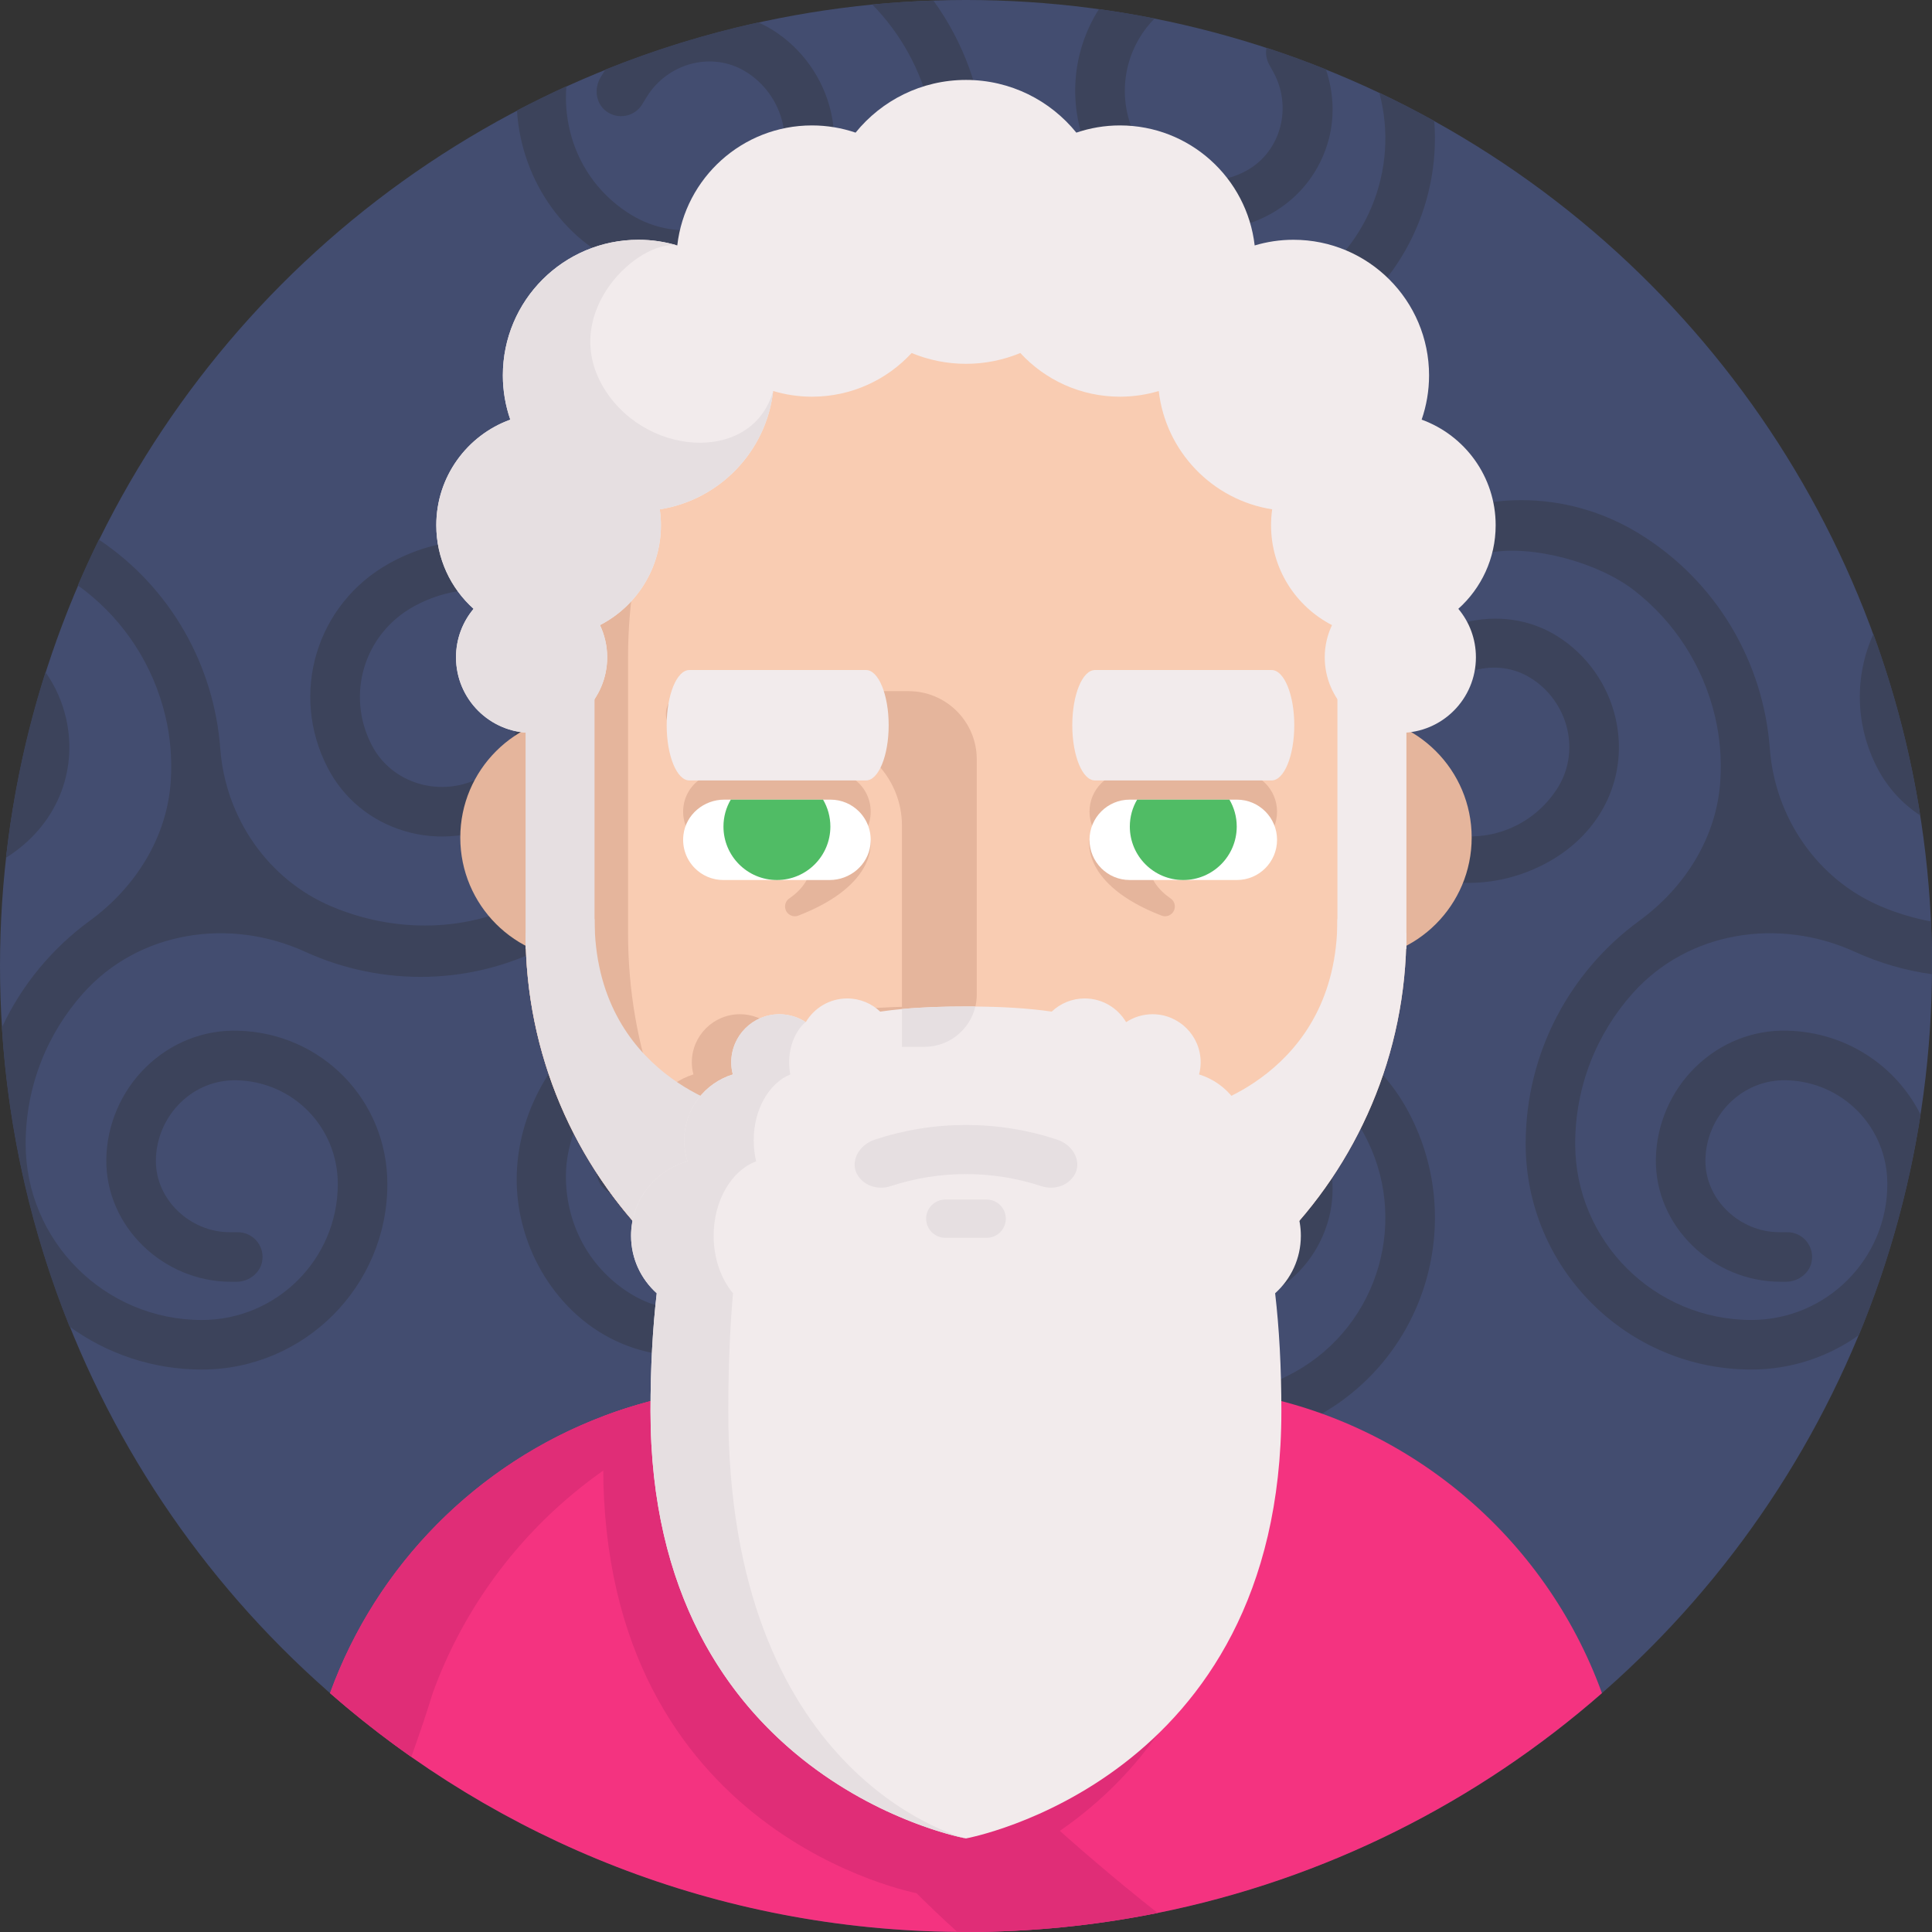 <?xml version="1.0" encoding="iso-8859-1"?>
<!-- Generator: Adobe Illustrator 19.0.0, SVG Export Plug-In . SVG Version: 6.00 Build 0)  -->
<svg version="1.1" id="Capa_1" xmlns="http://www.w3.org/2000/svg" xmlns:xlink="http://www.w3.org/1999/xlink" x="0px" y="0px"
	 viewBox="0 0 512 512" style="enable-background:new 0 0 512 512;" xml:space="preserve">
<rect x="0" y="0" width="512" height="512" fill="#333333" stroke="none"/>
<circle style="fill:#434D70;" cx="256" cy="255.999" r="255.999"/>
<g>
	<path style="fill:#3C435B;" d="M17.51,190.381c-1.003-4.42-2.873-8.589-5.454-12.257c-5.047,15.788-8.589,32.235-10.47,49.194
		C15.023,218.875,20.707,204.424,17.51,190.381z M170.085,168.428c-8.965-16.185-25.778-25.328-43.091-25.328
		c-8.056,0-16.217,1.975-23.74,6.144c-19.435,10.762-26.624,34.628-16.363,54.324c4.211,8.077,11.4,13.991,20.24,16.645
		c8.934,2.696,18.725,1.651,26.864-2.863c7.743-4.284,13.27-11.421,15.485-20.01c2.121-8.202,0.648-16.927-3.459-24.346
		l-0.784-1.411c-1.546-2.779-4.827-4.284-7.847-3.302c-4.065,1.327-5.726,5.904-3.762,9.446l1.097,1.996
		c5.078,9.153,2.142,20.961-6.99,26.081c-5.078,2.853-11.222,3.521-16.823,1.839c-5.423-1.63-9.822-5.235-12.372-10.146
		c-6.949-13.322-2.079-29.477,11.076-36.759c17.377-9.634,39.351-3.323,48.974,14.054c12.476,22.518,4.305,50.98-18.213,63.457
		c-16.238,8.997-35.819,9.028-52.506,1.975c-16.886-7.126-28.139-23.552-29.497-41.838c-1.62-21.734-12.884-42.465-32.172-55.379
		c-1.964,3.992-3.824,8.046-5.59,12.152c0.669,0.439,1.306,0.909,1.912,1.379c10.616,8.296,18.087,19.853,21.285,33.155
		c1.337,5.538,1.818,11.348,1.452,17.209c-0.94,14.984-9.373,28.296-21.504,37.146c-9.947,7.262-18.004,16.98-23.259,28.254
		c1.745,27.867,7.962,54.512,17.92,79.255c9.853,7.158,21.974,11.389,35.067,11.389c27.115,0,49.173-22.058,49.173-49.162
		c0-22.214-17.398-40.061-39.591-40.636c-9.08-0.272-17.763,3.187-24.377,9.634c-6.551,6.395-10.365,15.245-10.512,24.367
		c-0.272,17.899,15.13,32.538,33.029,32.538h1.432c3.438,0,6.572-2.476,6.907-5.893c0.397-3.929-2.675-7.241-6.531-7.241h-2.111
		c-10.407,0-19.613-8.505-19.592-18.913c0.01-5.778,2.393-11.41,6.551-15.454c4.044-3.95,9.3-6.019,14.869-5.904
		c15.015,0.376,26.791,12.466,26.791,27.502c0,19.863-16.165,36.028-36.038,36.028c-25.736,0-46.686-20.94-46.686-46.675
		c0-15.318,5.768-29.309,15.245-39.915c14.723-16.478,38.734-20.166,58.838-10.992c20.396,9.31,44.795,9.185,65.86-2.487
		C175.592,233.755,186.062,197.277,170.085,168.428z"/>
	<path style="fill:#3C435B;" d="M491.527,252.228c6.489,2.967,13.385,4.974,20.449,5.945c0.01-0.721,0.01-1.452,0.01-2.173
		c0-3.96-0.094-7.889-0.272-11.807c-4.524-0.846-8.955-2.173-13.197-3.971c-16.885-7.126-28.139-23.552-29.497-41.838
		c-1.693-22.685-13.887-44.272-34.732-57.03c-9.519-5.82-20.219-8.808-31.107-8.808c-4.692,0-9.425,0.554-14.117,1.682
		c-12.57,3.03-23.573,9.874-31.733,19.602c-10.094,12.016-14.723,28.003-11.4,43.353c1.943,9.007,6.259,17.094,12.445,23.562
		c13.437,14.064,34.116,17.209,51.283,8.056c15.276-8.14,21.891-23.51,18.495-38.421c-2.027-8.923-7.586-16.791-15.287-21.682
		c-15.12-9.571-35.652-4.086-44.993,11.18l-0.763,1.243c-1.787,2.926-1.317,6.886,1.432,8.955c3.145,2.393,7.575,1.494,9.582-1.787
		l1.191-1.954c5.465-8.923,17.178-12.194,26.133-6.771c4.995,3.009,8.599,8.025,9.906,13.73c1.254,5.517,0.282,11.118-2.727,15.767
		c-8.161,12.612-24.607,16.353-37.439,8.495c-10.574-6.468-17.084-17.732-17.283-30.689c-0.094-6.907,2.058-13.688,5.757-19.519
		c6.959-10.951,17.941-18.422,30.824-20.856c11.776-2.226,29.236,2.654,38.682,10.041c10.616,8.296,18.087,19.853,21.285,33.155
		c1.337,5.538,1.818,11.348,1.452,17.209c-0.94,14.984-9.373,28.296-21.504,37.146c-18.223,13.312-30.083,34.837-30.083,59.089
		c0,32.977,26.833,59.81,59.81,59.81c10.616,0,20.459-3.385,28.505-9.132c7.649-18.484,13.197-38.055,16.342-58.42
		c-6.499-12.946-19.707-21.838-35.265-22.246c-9.08-0.272-17.763,3.187-24.377,9.634c-6.551,6.395-10.365,15.245-10.512,24.367
		c-0.272,17.899,15.13,32.538,33.029,32.538h1.431c3.438,0,6.572-2.476,6.907-5.893c0.397-3.929-2.675-7.241-6.531-7.241h-2.111
		c-10.407,0-19.613-8.505-19.592-18.913c0.01-5.778,2.393-11.41,6.551-15.454c4.044-3.95,9.3-6.019,14.869-5.904
		c15.015,0.376,26.791,12.466,26.791,27.502c0,19.863-16.165,36.028-36.038,36.028c-25.736,0-46.686-20.94-46.686-46.675
		c0-15.318,5.768-29.309,15.245-39.915C447.411,246.743,471.423,243.054,491.527,252.228z M508.893,216.096
		c-2.602-16.614-6.792-32.684-12.424-48.076c-4.963,10.951-4.963,23.97,1.066,35.547
		C500.22,208.719,504.128,213.003,508.893,216.096z"/>
	<path style="fill:#3C435B;" d="M372.795,293.815c-8.965-16.185-25.778-25.328-43.091-25.328c-8.056,0-16.217,1.975-23.74,6.144
		c-19.435,10.762-26.624,34.628-16.363,54.324c4.211,8.077,11.4,13.991,20.24,16.645c8.934,2.696,18.725,1.651,26.864-2.863
		c7.743-4.284,13.27-11.421,15.485-20.01c2.121-8.202,0.648-16.927-3.459-24.346l-0.784-1.411c-1.546-2.779-4.827-4.284-7.847-3.302
		c-4.065,1.327-5.726,5.904-3.762,9.446l1.097,1.996c5.078,9.153,2.142,20.961-6.99,26.081c-5.078,2.853-11.222,3.521-16.823,1.839
		c-5.423-1.63-9.822-5.235-12.372-10.146c-6.949-13.322-2.079-29.477,11.076-36.759c17.377-9.634,39.351-3.323,48.974,14.054
		c12.476,22.517,4.305,50.98-18.213,63.457c-16.238,8.997-35.819,9.028-52.506,1.975c-16.886-7.126-28.139-23.552-29.497-41.838
		c-1.693-22.685-13.887-44.272-34.732-57.03c-9.519-5.82-20.219-8.808-31.107-8.808c-4.692,0-9.425,0.554-14.117,1.682
		c-12.57,3.03-23.573,9.874-31.733,19.602c-10.094,12.016-14.723,28.003-11.4,43.353c1.943,9.007,6.259,17.094,12.445,23.562
		c13.437,14.064,34.116,17.209,51.283,8.056c15.276-8.14,21.891-23.51,18.495-38.421c-2.027-8.923-7.586-16.791-15.287-21.682
		c-15.12-9.571-35.652-4.086-44.993,11.18l-0.763,1.243c-1.787,2.926-1.317,6.886,1.432,8.955c3.145,2.393,7.575,1.494,9.582-1.787
		l1.191-1.954c5.465-8.923,17.178-12.194,26.133-6.771c4.995,3.009,8.599,8.025,9.906,13.73c1.254,5.517,0.282,11.118-2.727,15.767
		c-8.161,12.612-24.607,16.353-37.439,8.495c-10.574-6.468-17.084-17.732-17.283-30.689c-0.094-6.907,2.058-13.688,5.757-19.519
		c6.959-10.951,17.941-18.422,30.824-20.856c11.776-2.226,29.236,2.654,38.682,10.041c10.616,8.296,18.087,19.853,21.285,33.155
		c1.337,5.538,1.818,11.348,1.452,17.209c-0.94,14.984-9.373,28.296-21.504,37.146c-18.223,13.312-30.083,34.837-30.083,59.089
		c0,32.977,26.833,59.81,59.81,59.81c27.115,0,49.173-22.058,49.173-49.162c0-22.215-17.397-40.061-39.591-40.636
		c-9.08-0.272-17.763,3.187-24.377,9.634c-6.552,6.395-10.365,15.245-10.512,24.367c-0.272,17.899,15.13,32.538,33.029,32.538h1.432
		c3.438,0,6.572-2.476,6.907-5.893c0.397-3.929-2.675-7.241-6.531-7.241h-2.111c-10.407,0-19.613-8.505-19.592-18.913
		c0.01-5.778,2.393-11.41,6.551-15.454c4.044-3.95,9.3-6.019,14.869-5.904c15.015,0.376,26.791,12.466,26.791,27.502
		c0,19.863-16.165,36.028-36.038,36.028c-25.736,0-46.686-20.94-46.686-46.675c0-15.318,5.768-29.309,15.245-39.915
		c14.723-16.478,38.734-20.166,58.838-10.992c20.396,9.31,44.795,9.185,65.86-2.487
		C378.302,359.142,388.772,322.665,372.795,293.815z"/>
	<path style="fill:#3C435B;" d="M220.22,29.739c-2.027-8.923-7.586-16.791-15.287-21.682c-1.296-0.815-2.623-1.526-3.992-2.121
		c-13.949,3.051-27.481,7.252-40.479,12.487c-0.178,0.272-0.355,0.543-0.522,0.815l-0.763,1.243
		c-1.787,2.926-1.317,6.886,1.432,8.955c3.145,2.393,7.575,1.494,9.582-1.787l1.191-1.954c5.465-8.923,17.178-12.194,26.133-6.771
		c4.995,3.009,8.599,8.025,9.906,13.73c1.254,5.517,0.282,11.118-2.727,15.767c-8.161,12.612-24.607,16.353-37.439,8.495
		c-10.574-6.468-17.084-17.732-17.283-30.689c-0.01-1.128,0.031-2.257,0.136-3.375c-4.441,2.017-8.808,4.159-13.103,6.416
		c0.146,2.435,0.47,4.859,0.993,7.272c1.943,9.007,6.259,17.094,12.445,23.562c13.437,14.064,34.116,17.209,51.283,8.056
		C217.001,60.02,223.616,44.649,220.22,29.739z M380.089,32.038c-4.765-2.644-9.623-5.141-14.566-7.481
		c5.496,20.25-3.281,42.433-22.434,53.049c-16.238,8.997-35.819,9.028-52.506,1.975c-16.886-7.126-28.139-23.552-29.497-41.838
		c-1.003-13.458-5.705-26.53-13.719-37.595c-5.454,0.178-10.856,0.522-16.206,1.045c7.481,7.638,12.8,17.189,15.36,27.857
		c1.337,5.538,1.818,11.348,1.452,17.209c-0.94,14.984-9.373,28.296-21.504,37.146c-18.223,13.312-30.083,34.837-30.083,59.089
		c0,32.977,26.833,59.81,59.81,59.81c27.115,0,49.173-22.058,49.173-49.162c0-22.214-17.397-40.061-39.591-40.636
		c-9.08-0.272-17.763,3.187-24.377,9.634c-6.551,6.395-10.365,15.245-10.512,24.367c-0.272,17.899,15.13,32.538,33.029,32.538h1.431
		c3.438,0,6.572-2.476,6.907-5.893c0.397-3.929-2.675-7.241-6.531-7.241h-2.111c-10.407,0-19.613-8.505-19.592-18.913
		c0.01-5.778,2.393-11.41,6.551-15.454c4.044-3.95,9.3-6.019,14.869-5.904c15.015,0.376,26.791,12.466,26.791,27.502
		c0,19.863-16.165,36.028-36.038,36.028c-25.736,0-46.686-20.94-46.686-46.675c0-15.318,5.768-29.309,15.245-39.915
		c14.723-16.478,38.734-20.166,58.838-10.992c20.396,9.31,44.795,9.185,65.86-2.487C370.58,77.386,381.855,54.68,380.089,32.038z
		 M351.375,18.37c0,0,0,0,0-0.01c-5.162-2.069-10.407-3.981-15.736-5.716c-0.293,1.463-0.084,3.03,0.7,4.441l1.097,1.996
		c5.078,9.153,2.142,20.961-6.99,26.081c-5.078,2.853-11.222,3.521-16.823,1.839c-5.423-1.63-9.822-5.235-12.372-10.146
		c-5.684-10.898-3.459-23.688,4.744-31.963c-4.869-0.972-9.791-1.797-14.764-2.476c-7.513,11.818-8.6,27.125-1.63,40.511
		c4.211,8.077,11.4,13.991,20.24,16.645c8.934,2.696,18.725,1.651,26.864-2.863c7.743-4.284,13.27-11.41,15.485-20.01
		C353.757,30.627,353.36,24.274,351.375,18.37z"/>
</g>
<path style="fill:#F43380;" d="M424.531,448.699c-32.883,28.787-73.216,49.298-117.718,58.253
	c-16.426,3.312-33.416,5.047-50.813,5.047c-0.763,0-1.526,0-2.288-0.021h-0.01c-63.645-0.554-121.741-24.336-166.232-63.279
	c12.288-33.876,38.975-60.834,72.662-73.498c7.617-2.863,15.59-4.995,23.834-6.311h0.01c6.374-1.014,12.925-1.546,19.592-1.546
	h104.866c6.113,0,12.11,0.449,17.983,1.306c0.543,0.073,1.087,0.157,1.62,0.24C372.757,376.016,409.474,407.165,424.531,448.699z"/>
<path style="fill:#E02D77;" d="M114.668,448.701c15.067-41.535,51.785-72.672,96.507-79.809c6.374-1.014,12.925-1.546,19.592-1.546
	h-27.209c-6.666,0-13.218,0.533-19.592,1.546c-44.722,7.137-81.439,38.275-96.507,79.809c6.864,6.008,14.055,11.651,21.536,16.907
	C111.078,459.782,113.02,454.109,114.668,448.701z"/>
<path style="fill:#757A89;" d="M135.373,234.749L135.373,234.749c-2.847,0-5.156-2.308-5.156-5.156v-3.608
	c0-2.847,2.308-5.156,5.156-5.156l0,0c2.847,0,5.156,2.308,5.156,5.156v3.608C140.529,232.441,138.22,234.749,135.373,234.749z"/>
<path style="fill:#E02D77;" d="M306.81,506.953c-16.426,3.312-33.416,5.047-50.813,5.047c-0.763,0-1.526,0-2.288-0.021h-0.01
	c-31.326-28.348-78.148-81.899-69.736-143.088h0.01c6.374-1.014,12.925-1.546,19.592-1.546h2.132l-1.891,9.812
	C203.804,427.646,306.81,506.953,306.81,506.953z"/>
<path style="fill:#F9CCB2;" d="M308.407,320.453v51.829c0,28.955-23.462,52.418-52.406,52.418c-8.967,0-17.404-2.251-24.778-6.22
	c-4.547-2.423-8.679-5.516-12.291-9.128c-8.414-8.414-13.975-19.665-15.13-32.198c-0.139-1.604-0.219-3.232-0.219-4.87v-51.829
	h104.824V320.453z"/>
<g>
	<path style="fill:#E5B59C;" d="M308.407,335.456v26.763c-16.18,8.482-34.599,13.295-54.137,13.295
		c-1.858,0-3.716-0.046-5.563-0.139c-0.265-0.011-0.519-0.023-0.773-0.023c-9.187,0-16.711,7.524-16.711,16.803v26.324
		c-4.547-2.423-8.679-5.516-12.291-9.128c-8.414-8.414-13.975-19.665-15.13-32.198c-0.139-1.604-0.219-3.232-0.219-4.87v-36.826
		H308.407z"/>
	<circle style="fill:#E5B59C;" cx="154.373" cy="221.967" r="32.392"/>
	<circle style="fill:#E5B59C;" cx="357.616" cy="221.967" r="32.392"/>
</g>
<path style="fill:#F9CCB2;" d="M372.704,174.184v73.08c0,32.235-13.061,61.409-34.189,82.526c-1.839,1.839-3.741,3.615-5.695,5.319
	c-1.034,0.899-2.079,1.787-3.145,2.644c-20.083,16.394-45.735,26.216-73.686,26.216c-39.163,0-73.832-19.299-94.991-48.901
	c-13.678-19.111-21.713-42.517-21.713-67.803v-73.08c0-64.46,52.255-116.704,116.704-116.704
	C320.449,57.48,372.704,109.725,372.704,174.184z"/>
<g>
	<path style="fill:#E5B59C;" d="M288.731,222.562c0,0-2.398,11.746,19.065,20.075c0.963,0.374,2.06,0.155,2.79-0.576l0,0
		c1.138-1.138,0.984-3.038-0.343-3.948c-2.915-1.998-6.932-5.945-5.537-11.975"/>
	<path style="fill:#E5B59C;" d="M230.663,222.562c0,0,2.398,11.746-19.065,20.075c-0.963,0.374-2.059,0.155-2.79-0.576l0,0
		c-1.138-1.138-0.984-3.038,0.343-3.948c2.915-1.998,6.932-5.945,5.537-11.975"/>
	<path style="fill:#E5B59C;" d="M230.663,216.418c-0.65,5.379-5.398,9.328-10.816,9.328h-28.157c-2.94,0-5.604-1.189-7.533-3.118
		c-2.208-2.214-3.457-5.396-3.039-8.855c0.65-5.379,5.397-9.328,10.816-9.328h28.157c2.94,0,5.604,1.189,7.533,3.118
		C229.834,209.776,231.082,212.958,230.663,216.418z"/>
</g>
<path style="fill:#FFFFFF;" d="M230.663,223.886c-0.65,5.379-5.398,9.328-10.816,9.328h-28.157c-2.94,0-5.604-1.189-7.533-3.118
	c-2.208-2.214-3.457-5.396-3.039-8.855c0.65-5.379,5.397-9.328,10.816-9.328h28.157c2.94,0,5.604,1.189,7.533,3.118
	C229.834,217.244,231.082,220.426,230.663,223.886z"/>
<path style="fill:#E5B59C;" d="M327.782,204.443h-28.4c-5.882,0-10.65,4.768-10.65,10.65l0,0c0,5.882,4.768,10.65,10.65,10.65h28.4
	c5.882,0,10.65-4.768,10.65-10.65l0,0C338.432,209.212,333.664,204.443,327.782,204.443z"/>
<path style="fill:#FFFFFF;" d="M327.782,211.912h-28.4c-5.882,0-10.65,4.768-10.65,10.65l0,0c0,5.882,4.768,10.65,10.65,10.65h28.4
	c5.882,0,10.65-4.768,10.65-10.65l0,0C338.432,216.68,333.664,211.912,327.782,211.912z"/>
<path style="fill:#F2EBEC;" d="M336.994,177.566h-46.825c-3.315,0-6.003,6.549-6.003,14.629l0,0c0,8.079,2.687,14.629,6.003,14.629
	h46.825c3.315,0,6.003-6.549,6.003-14.629l0,0C342.997,184.116,340.309,177.566,336.994,177.566z"/>
<g>
	<path style="fill:#50BC65;" d="M220.058,219.048c0,7.822-6.343,14.166-14.166,14.166c-7.822,0-14.166-6.343-14.166-14.166
		c0-2.604,0.704-5.042,1.935-7.136h24.461C219.353,214.006,220.058,216.444,220.058,219.048z"/>
	<path style="fill:#50BC65;" d="M327.747,219.048c0,7.822-6.343,14.166-14.166,14.166c-7.822,0-14.166-6.343-14.166-14.166
		c0-2.604,0.704-5.042,1.935-7.136h24.461C327.043,214.006,327.747,216.444,327.747,219.048z"/>
</g>
<path style="fill:#E5B59C;" d="M182.68,183.167c-3.305,0-6.141,2.586-6.2,5.89c-0.062,3.367,2.649,6.115,6.002,6.115h32.896
	c13.062,0,23.65,10.589,23.65,23.65v58.596h5.96c7.656,0,13.863-6.207,13.863-13.863v-62.329c0-9.975-8.086-18.061-18.061-18.061
	h-58.11V183.167z"/>
<path style="fill:#F2EBEC;" d="M229.504,177.566H182.68c-3.315,0-6.003,6.549-6.003,14.629l0,0c0,8.079,2.687,14.629,6.003,14.629
	h46.825c3.315,0,6.003-6.549,6.003-14.629l0,0C235.506,184.116,232.819,177.566,229.504,177.566z"/>
<path style="fill:#E5B59C;" d="M166.44,247.267v-73.084c0-60.758,41.205-110.663,100.519-116.19
	c-3.61-0.336-7.265-0.516-10.964-0.516l0,0c-64.455,0-116.707,52.251-116.707,116.706v73.084
	c0,64.455,52.251,116.707,116.707,116.707l0,0c3.698,0,7.354-0.18,10.964-0.516C207.645,357.93,166.44,308.025,166.44,247.267z"/>
<path style="fill:#E02D77;" d="M327.042,388.576c0,98.158-83.592,113.256-83.592,113.256s-83.592-15.099-83.592-113.256
	c0-4.65,0.094-9.111,0.272-13.375c7.617-2.863,15.59-4.995,23.834-6.311h0.01c6.374-1.014,12.925-1.546,19.592-1.546h104.866
	c6.113,0,12.11,0.449,17.983,1.306C326.823,374.846,327.042,381.471,327.042,388.576z"/>
<path style="fill:#F2EBEC;" d="M386.473,161.343c2.915,3.48,4.66,7.952,4.66,12.842c0,11.065-8.965,20.031-20.031,20.031
	c-11.065,0-20.031-8.965-20.031-20.031c0-3.051,0.7-5.935,1.923-8.526c-9.592-4.932-16.154-14.932-16.154-26.467
	c0-1.432,0.104-2.832,0.303-4.211c-15.83-2.487-28.223-15.318-30.062-31.357c-3.26,0.972-6.708,1.505-10.282,1.505
	c-10.439,0-19.843-4.462-26.405-11.577c-4.441,1.839-9.3,2.863-14.399,2.863c-5.099,0-9.968-1.024-14.399-2.863
	c-6.572,7.116-15.966,11.577-26.415,11.577c-3.574,0-7.022-0.533-10.282-1.505c-1.839,16.039-14.221,28.87-30.051,31.357
	c0.199,1.379,0.303,2.779,0.303,4.211c0,11.536-6.562,21.535-16.154,26.467c1.212,2.591,1.912,5.475,1.912,8.526
	c0,11.065-8.965,20.031-20.031,20.031c-11.065,0-20.031-8.965-20.031-20.031c0-4.89,1.755-9.362,4.66-12.842
	c-6.071-5.444-9.885-13.354-9.885-22.152c0-12.873,8.171-23.834,19.613-27.982c-1.275-3.678-1.975-7.617-1.975-11.724
	c0-19.853,16.091-35.944,35.944-35.944c3.574,0,7.022,0.533,10.282,1.505c2.048-17.899,17.251-31.807,35.694-31.807
	c4.044,0,7.931,0.679,11.557,1.912c6.896-8.516,17.439-13.97,29.257-13.97s22.35,5.454,29.247,13.97
	c3.626-1.233,7.513-1.912,11.557-1.912c18.453,0,33.646,13.908,35.704,31.807c3.25-0.972,6.698-1.505,10.271-1.505
	c19.853,0,35.944,16.091,35.944,35.944c0,4.106-0.7,8.046-1.964,11.724c11.431,4.148,19.613,15.109,19.613,27.982
	C396.368,147.99,392.544,155.899,386.473,161.343z"/>
<path style="fill:#E5B59C;" d="M334.294,327.491c0,2.696-0.522,5.266-1.473,7.617c-20.522,17.972-47.396,28.86-76.831,28.86
	c-39.163,0-73.832-19.299-94.991-48.901c2.654-3.479,6.416-6.081,10.752-7.304c-0.564-1.755-0.878-3.626-0.878-5.569
	c0-8.213,5.423-15.161,12.894-17.46c-0.272-1.024-0.428-2.09-0.428-3.197c0-7.043,5.716-12.758,12.758-12.758
	c2.581,0,4.995,0.784,7.001,2.1c2.215-3.751,6.301,4.17,10.971,4.17c3.396,0,6.468-9.113,8.746-6.96
	c1.902-0.272,3.824-0.502,5.768-0.679c5.559-0.522,11.243-0.679,16.959-0.679c0.825,0,1.661,0,2.487,0.01
	c6.875,0.063,8.453,10.847,15.015,11.798c2.278-2.163,5.35-3.49,8.746-3.49c4.671,0,8.746,2.529,10.971,6.28
	c2.006-1.317,4.409-2.1,7.001-2.1c7.043,0,12.758,5.716,12.758,12.758c0,1.108-0.157,2.173-0.428,3.197
	c7.471,2.299,12.894,9.247,12.894,17.46c0,1.943-0.313,3.814-0.878,5.569C322.737,320.638,334.294,318.098,334.294,327.491z"/>
<path style="fill:#E6DFE1;" d="M139.285,247.264c0,32.235,13.061,61.409,34.189,82.526c1.839,1.839,3.741,3.615,5.695,5.319
	c1.034,0.899,2.079,1.787,3.145,2.644l10.982,3.511l1.39-47.365c0,0-37.125-8.683-37.125-50.322L139.285,247.264z"/>
<path style="fill:#F2EBEC;" d="M344.74,327.495c0-9.4-6.331-17.305-14.956-19.73c0.563-1.759,0.874-3.629,0.874-5.575
	c0-8.215-5.426-15.161-12.889-17.455c0.265-1.025,0.421-2.094,0.421-3.202c0-7.044-5.71-12.754-12.754-12.754
	c-2.588,0-4.992,0.776-7.003,2.1c-2.219-3.755-6.298-6.281-10.975-6.281c-3.388,0-6.458,1.33-8.742,3.485
	c-6.566-0.943-13.365-1.283-20.24-1.345c-0.825-0.01-1.661-0.01-2.487-0.01c-5.716,0-11.4,0.157-16.959,0.679
	c-1.939,0.18-3.862,0.404-5.766,0.678c-2.284-2.156-5.355-3.487-8.745-3.487c-4.678,0-8.755,2.526-10.975,6.281
	c-2.01-1.325-4.416-2.1-7.003-2.1c-7.044,0-12.754,5.71-12.754,12.754c0,1.108,0.156,2.177,0.421,3.202
	c-7.463,2.295-12.889,9.24-12.889,17.455c0,1.946,0.31,3.816,0.874,5.575c-8.625,2.425-14.956,10.33-14.956,19.73
	c0,6.053,2.638,11.477,6.809,15.231c-1.076,9.25-1.651,19.607-1.651,31.219c0,98.158,83.592,113.256,83.592,113.256
	s83.592-15.099,83.592-113.256c0-11.613-0.576-21.967-1.652-31.218C342.1,338.975,344.74,333.55,344.74,327.495z"/>
<g>
	<path style="fill:#E6DFE1;" d="M255.879,487.183c-3.218-0.616-83.487-17.053-83.487-113.235c0-11.609,0.575-21.974,1.651-31.221
		c-4.169-3.751-6.802-9.174-6.802-15.235c0-9.394,6.332-17.303,14.952-19.728c-0.564-1.755-0.878-3.626-0.878-5.569
		c0-8.213,5.433-15.161,12.894-17.46c-0.272-1.024-0.418-2.09-0.418-3.197c0-7.043,5.705-12.758,12.748-12.758
		c2.57,0,4.953,0.773,6.949,2.069c-2.623,2.278-4.357,6.217-4.357,10.689c0,1.108,0.115,2.173,0.313,3.197
		c-5.622,2.299-9.707,9.247-9.707,17.46c0,1.943,0.23,3.814,0.658,5.569c-6.499,2.424-11.274,10.334-11.274,19.728
		c0,6.06,1.996,11.483,5.13,15.235c-0.805,9.247-1.243,19.613-1.243,31.221C193.007,469.806,253.068,486.451,255.879,487.183z"/>
	<path style="fill:#E6DFE1;" d="M213.487,270.847c0.052-0.042,0.094-0.084,0.146-0.125c-0.031,0.052-0.063,0.104-0.094,0.157
		C213.519,270.868,213.508,270.858,213.487,270.847z"/>
	<path style="fill:#E6DFE1;" d="M174.85,134.981c0.199,1.379,0.303,2.779,0.303,4.211c0,11.536-6.562,21.535-16.154,26.467
		c1.212,2.591,1.912,5.475,1.912,8.526c0,11.065-8.965,20.031-20.031,20.031c-11.065,0-20.031-8.965-20.031-20.031
		c0-4.89,1.755-9.362,4.66-12.842c-6.071-5.444-9.885-13.354-9.885-22.152c0-12.873,8.171-23.834,19.613-27.982
		c-1.275-3.678-1.975-7.617-1.975-11.724c0-19.853,16.091-35.944,35.944-35.944c3.574,0,7.022,0.533,10.282,1.505
		c-10.282-1.505-30.595,17.262-20.146,36.592s39.925,21.734,45.557,1.985C203.062,119.663,190.68,132.494,174.85,134.981z"/>
</g>
<polygon style="fill:#F2EBEC;" points="354.429,261.854 372.704,251.405 372.704,181.049 354.429,181.049 "/>
<g>
	<path style="fill:#E6DFE1;" d="M235.973,314.355c13.001-4.283,27.042-4.283,40.042,0c3.474,1.133,7.443-0.224,8.988-3.476l0,0
		c1.544-3.239-0.588-7.466-4.915-8.888c-15.645-5.156-32.543-5.156-48.189,0c-4.326,1.422-6.458,5.649-4.915,8.888l0,0
		C228.531,314.131,232.499,315.487,235.973,314.355z"/>
	<path style="fill:#E6DFE1;" d="M261.484,317.894h-10.979c-2.799,0-5.069,2.27-5.069,5.069l0,0c0,2.799,2.27,5.069,5.069,5.069
		h10.979c2.799,0,5.069-2.27,5.069-5.069l0,0C266.552,320.162,264.283,317.894,261.484,317.894z"/>
	<path style="fill:#E6DFE1;" d="M258.476,266.741c-1.432,6.123-6.928,10.679-13.49,10.679h-5.956v-10.01
		c5.559-0.522,11.243-0.679,16.959-0.679C256.815,266.731,257.651,266.731,258.476,266.741z"/>
</g>
<path style="fill:#F2EBEC;" d="M372.704,247.264c0,32.235-13.061,61.409-34.189,82.526c-1.839,1.839-3.741,3.615-5.695,5.319
	c-1.034,0.899-2.079,1.787-3.145,2.644l-10.982,3.511l-1.39-47.365c0,0,37.125-8.683,37.125-50.322L372.704,247.264z"/>
<polygon style="fill:#E6DFE1;" points="157.56,261.854 139.285,251.405 139.285,181.049 157.56,181.049 "/>
<g>
</g>
<g>
</g>
<g>
</g>
<g>
</g>
<g>
</g>
<g>
</g>
<g>
</g>
<g>
</g>
<g>
</g>
<g>
</g>
<g>
</g>
<g>
</g>
<g>
</g>
<g>
</g>
<g>
</g>
</svg>
